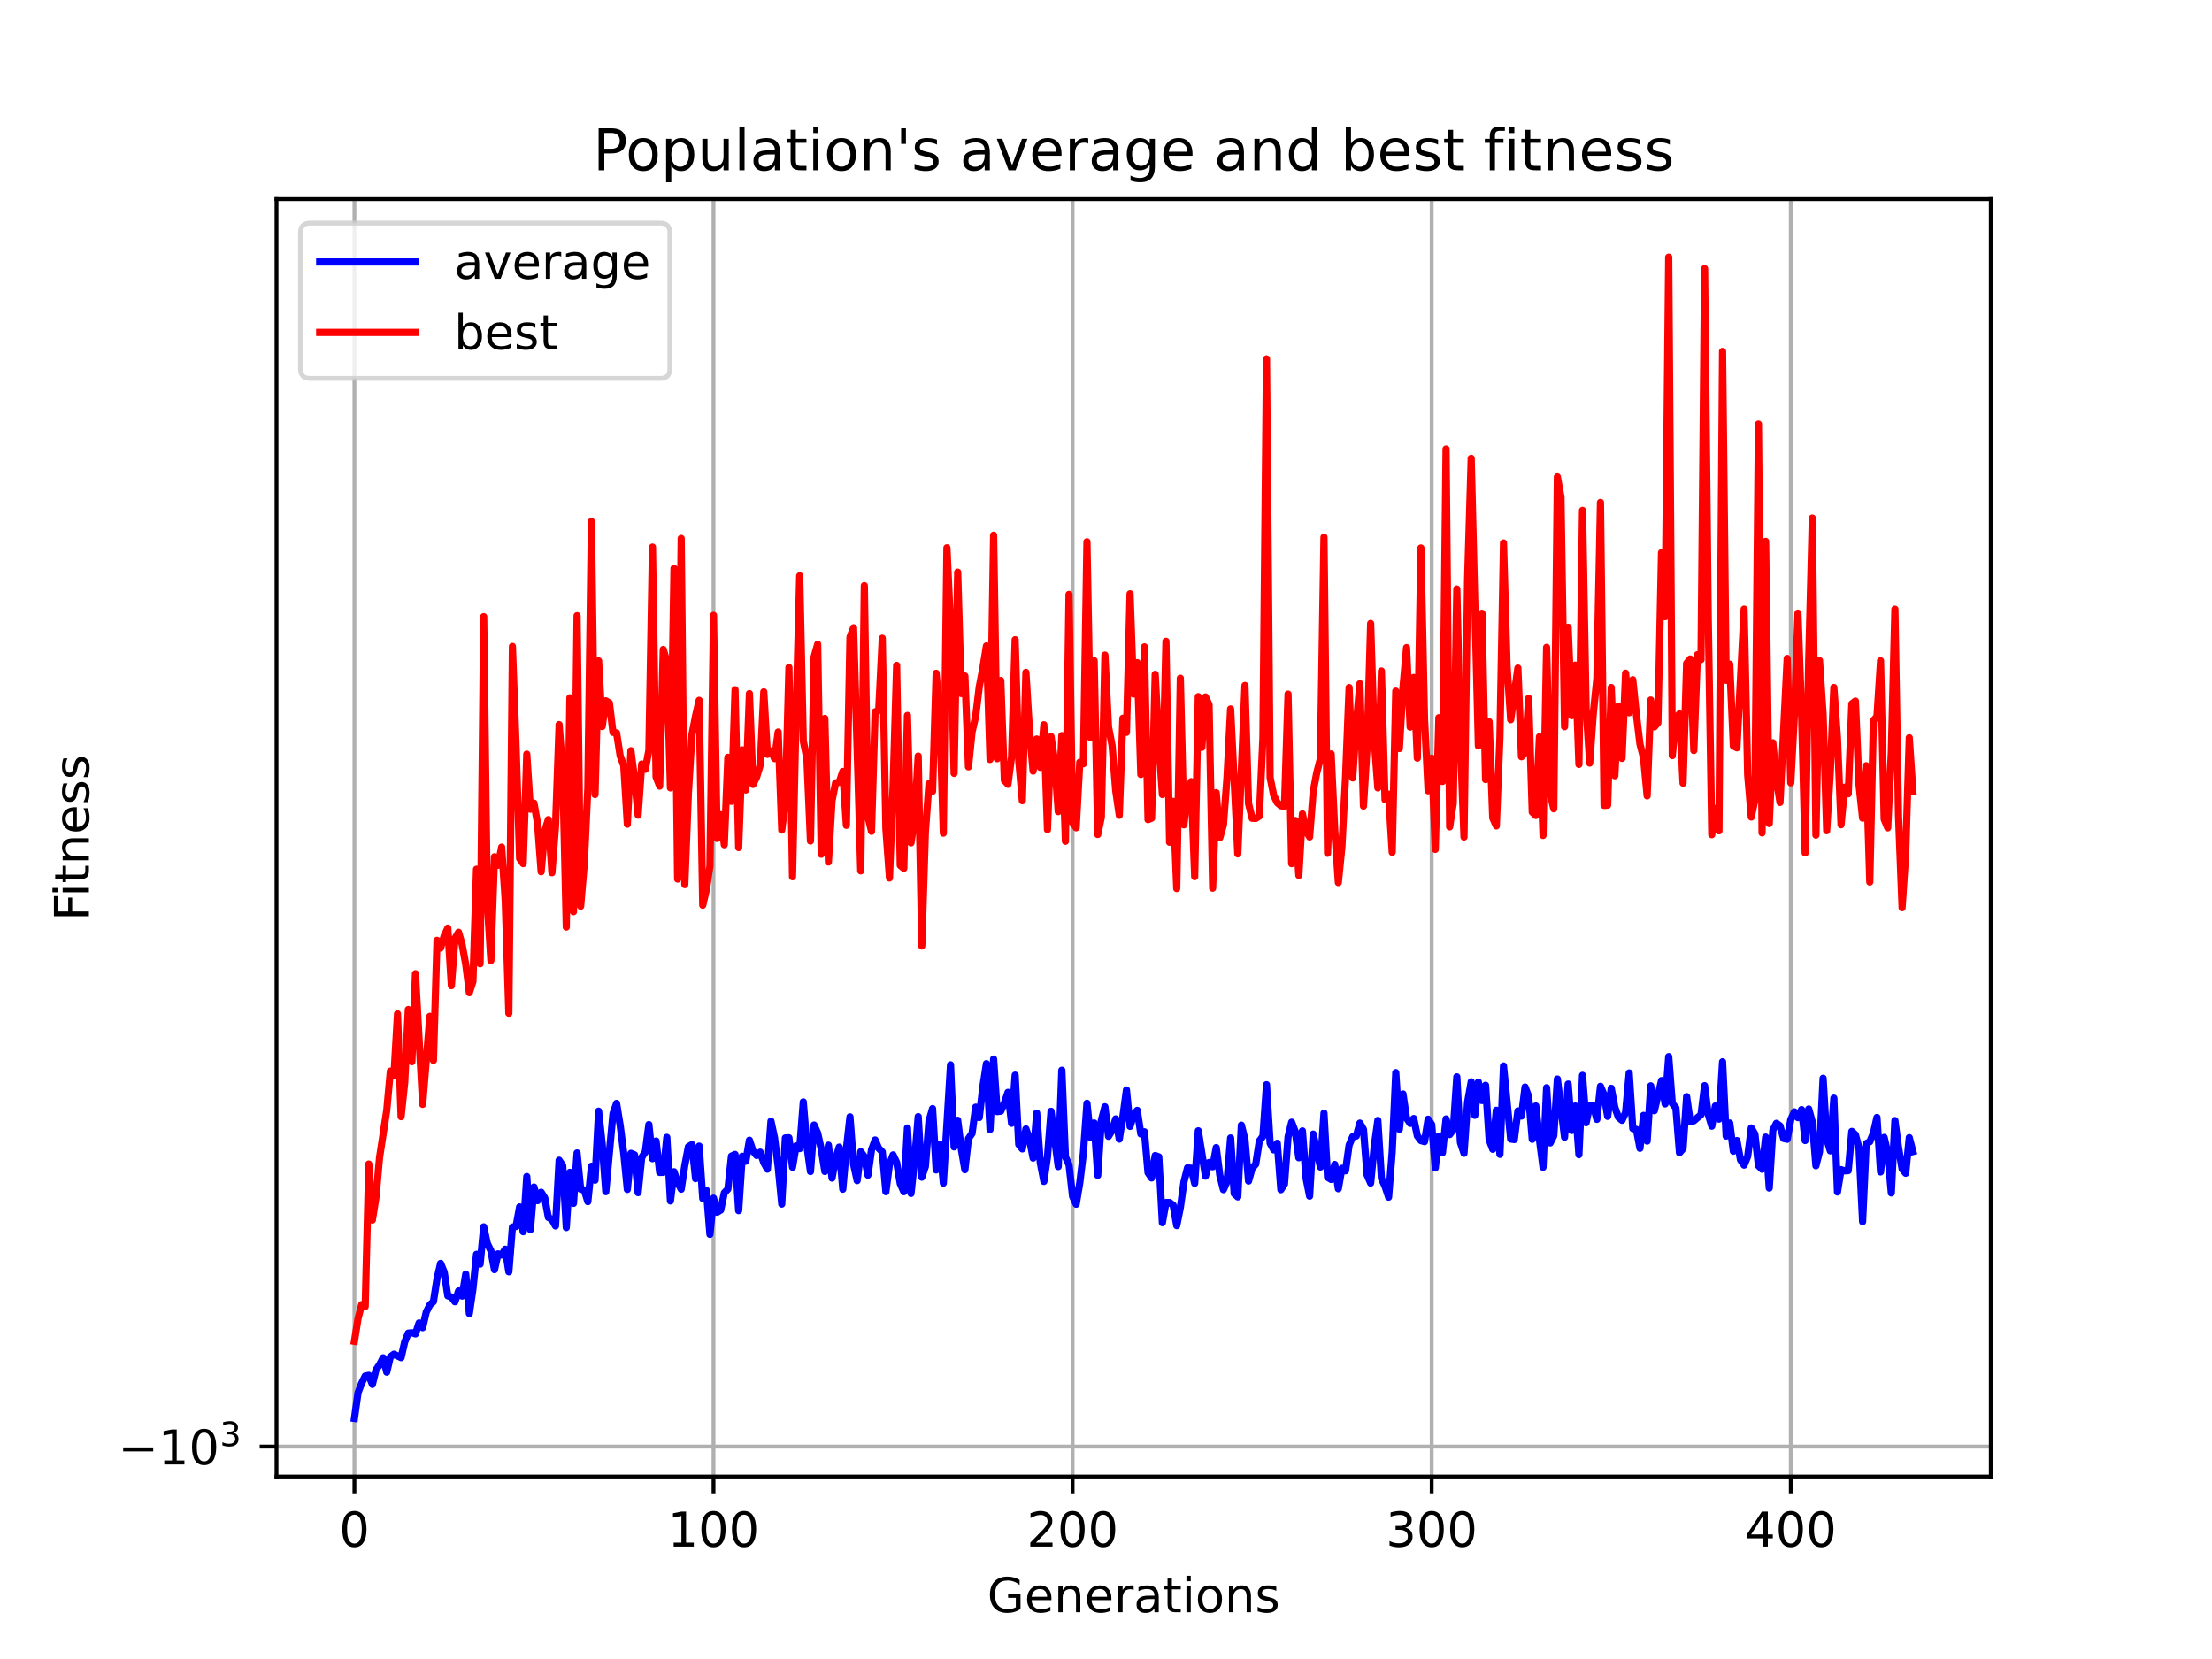 <?xml version="1.0" encoding="utf-8" standalone="no"?>
<!DOCTYPE svg PUBLIC "-//W3C//DTD SVG 1.1//EN"
  "http://www.w3.org/Graphics/SVG/1.1/DTD/svg11.dtd">
<!-- Created with matplotlib (https://matplotlib.org/) -->
<svg height="345.6pt" version="1.1" viewBox="0 0 460.8 345.6" width="460.8pt" xmlns="http://www.w3.org/2000/svg" xmlns:xlink="http://www.w3.org/1999/xlink">
 <defs>
  <style type="text/css">*{stroke-linecap:butt;stroke-linejoin:round;}</style>
 </defs>
 <g id="figure_1">
  <g id="patch_1">
   <path d="M 0 345.6 
L 460.8 345.6 
L 460.8 0 
L 0 0 
z
" style="fill:#ffffff;"/>
  </g>
  <g id="axes_1">
   <g id="patch_2">
    <path d="M 57.6 307.584 
L 414.72 307.584 
L 414.72 41.472 
L 57.6 41.472 
z
" style="fill:#ffffff;"/>
   </g>
   <g id="matplotlib.axis_1">
    <g id="xtick_1">
     <g id="line2d_1">
      <path clip-path="url(#p37772dc118)" d="M 73.833 307.584 
L 73.833 41.472 
" style="fill:none;stroke:#b0b0b0;stroke-linecap:square;stroke-width:0.8;"/>
     </g>
     <g id="line2d_2">
      <defs>
       <path d="M 0 0 
L 0 3.5 
" id="mad1e5fe2f7" style="stroke:#000000;stroke-width:0.8;"/>
      </defs>
      <g>
       <use style="stroke:#000000;stroke-width:0.8;" x="73.833" xlink:href="#mad1e5fe2f7" y="307.584"/>
      </g>
     </g>
     <g id="text_1">
      <!-- 0 -->
      <g transform="translate(70.651 322.182)scale(0.1 -0.1)">
       <defs>
        <path d="M 31.781 66.406 
Q 24.172 66.406 20.328 58.906 
Q 16.5 51.422 16.5 36.375 
Q 16.5 21.391 20.328 13.891 
Q 24.172 6.391 31.781 6.391 
Q 39.453 6.391 43.281 13.891 
Q 47.125 21.391 47.125 36.375 
Q 47.125 51.422 43.281 58.906 
Q 39.453 66.406 31.781 66.406 
z
M 31.781 74.219 
Q 44.047 74.219 50.516 64.516 
Q 56.984 54.828 56.984 36.375 
Q 56.984 17.969 50.516 8.266 
Q 44.047 -1.422 31.781 -1.422 
Q 19.531 -1.422 13.062 8.266 
Q 6.594 17.969 6.594 36.375 
Q 6.594 54.828 13.062 64.516 
Q 19.531 74.219 31.781 74.219 
z
" id="DejaVuSans-48"/>
       </defs>
       <use xlink:href="#DejaVuSans-48"/>
      </g>
     </g>
    </g>
    <g id="xtick_2">
     <g id="line2d_3">
      <path clip-path="url(#p37772dc118)" d="M 148.638 307.584 
L 148.638 41.472 
" style="fill:none;stroke:#b0b0b0;stroke-linecap:square;stroke-width:0.8;"/>
     </g>
     <g id="line2d_4">
      <g>
       <use style="stroke:#000000;stroke-width:0.8;" x="148.638" xlink:href="#mad1e5fe2f7" y="307.584"/>
      </g>
     </g>
     <g id="text_2">
      <!-- 100 -->
      <g transform="translate(139.094 322.182)scale(0.1 -0.1)">
       <defs>
        <path d="M 12.406 8.297 
L 28.516 8.297 
L 28.516 63.922 
L 10.984 60.406 
L 10.984 69.391 
L 28.422 72.906 
L 38.281 72.906 
L 38.281 8.297 
L 54.391 8.297 
L 54.391 0 
L 12.406 0 
z
" id="DejaVuSans-49"/>
       </defs>
       <use xlink:href="#DejaVuSans-49"/>
       <use x="63.623" xlink:href="#DejaVuSans-48"/>
       <use x="127.246" xlink:href="#DejaVuSans-48"/>
      </g>
     </g>
    </g>
    <g id="xtick_3">
     <g id="line2d_5">
      <path clip-path="url(#p37772dc118)" d="M 223.443 307.584 
L 223.443 41.472 
" style="fill:none;stroke:#b0b0b0;stroke-linecap:square;stroke-width:0.8;"/>
     </g>
     <g id="line2d_6">
      <g>
       <use style="stroke:#000000;stroke-width:0.8;" x="223.443" xlink:href="#mad1e5fe2f7" y="307.584"/>
      </g>
     </g>
     <g id="text_3">
      <!-- 200 -->
      <g transform="translate(213.899 322.182)scale(0.1 -0.1)">
       <defs>
        <path d="M 19.188 8.297 
L 53.609 8.297 
L 53.609 0 
L 7.328 0 
L 7.328 8.297 
Q 12.938 14.109 22.625 23.891 
Q 32.328 33.688 34.812 36.531 
Q 39.547 41.844 41.422 45.531 
Q 43.312 49.219 43.312 52.781 
Q 43.312 58.594 39.234 62.25 
Q 35.156 65.922 28.609 65.922 
Q 23.969 65.922 18.812 64.312 
Q 13.672 62.703 7.812 59.422 
L 7.812 69.391 
Q 13.766 71.781 18.938 73 
Q 24.125 74.219 28.422 74.219 
Q 39.75 74.219 46.484 68.547 
Q 53.219 62.891 53.219 53.422 
Q 53.219 48.922 51.531 44.891 
Q 49.859 40.875 45.406 35.406 
Q 44.188 33.984 37.641 27.219 
Q 31.109 20.453 19.188 8.297 
z
" id="DejaVuSans-50"/>
       </defs>
       <use xlink:href="#DejaVuSans-50"/>
       <use x="63.623" xlink:href="#DejaVuSans-48"/>
       <use x="127.246" xlink:href="#DejaVuSans-48"/>
      </g>
     </g>
    </g>
    <g id="xtick_4">
     <g id="line2d_7">
      <path clip-path="url(#p37772dc118)" d="M 298.248 307.584 
L 298.248 41.472 
" style="fill:none;stroke:#b0b0b0;stroke-linecap:square;stroke-width:0.8;"/>
     </g>
     <g id="line2d_8">
      <g>
       <use style="stroke:#000000;stroke-width:0.8;" x="298.248" xlink:href="#mad1e5fe2f7" y="307.584"/>
      </g>
     </g>
     <g id="text_4">
      <!-- 300 -->
      <g transform="translate(288.705 322.182)scale(0.1 -0.1)">
       <defs>
        <path d="M 40.578 39.312 
Q 47.656 37.797 51.625 33 
Q 55.609 28.219 55.609 21.188 
Q 55.609 10.406 48.188 4.484 
Q 40.766 -1.422 27.094 -1.422 
Q 22.516 -1.422 17.656 -0.516 
Q 12.797 0.391 7.625 2.203 
L 7.625 11.719 
Q 11.719 9.328 16.594 8.109 
Q 21.484 6.891 26.812 6.891 
Q 36.078 6.891 40.938 10.547 
Q 45.797 14.203 45.797 21.188 
Q 45.797 27.641 41.281 31.266 
Q 36.766 34.906 28.719 34.906 
L 20.219 34.906 
L 20.219 43.016 
L 29.109 43.016 
Q 36.375 43.016 40.234 45.922 
Q 44.094 48.828 44.094 54.297 
Q 44.094 59.906 40.109 62.906 
Q 36.141 65.922 28.719 65.922 
Q 24.656 65.922 20.016 65.031 
Q 15.375 64.156 9.812 62.312 
L 9.812 71.094 
Q 15.438 72.656 20.344 73.438 
Q 25.25 74.219 29.594 74.219 
Q 40.828 74.219 47.359 69.109 
Q 53.906 64.016 53.906 55.328 
Q 53.906 49.266 50.438 45.094 
Q 46.969 40.922 40.578 39.312 
z
" id="DejaVuSans-51"/>
       </defs>
       <use xlink:href="#DejaVuSans-51"/>
       <use x="63.623" xlink:href="#DejaVuSans-48"/>
       <use x="127.246" xlink:href="#DejaVuSans-48"/>
      </g>
     </g>
    </g>
    <g id="xtick_5">
     <g id="line2d_9">
      <path clip-path="url(#p37772dc118)" d="M 373.054 307.584 
L 373.054 41.472 
" style="fill:none;stroke:#b0b0b0;stroke-linecap:square;stroke-width:0.8;"/>
     </g>
     <g id="line2d_10">
      <g>
       <use style="stroke:#000000;stroke-width:0.8;" x="373.054" xlink:href="#mad1e5fe2f7" y="307.584"/>
      </g>
     </g>
     <g id="text_5">
      <!-- 400 -->
      <g transform="translate(363.51 322.182)scale(0.1 -0.1)">
       <defs>
        <path d="M 37.797 64.312 
L 12.891 25.391 
L 37.797 25.391 
z
M 35.203 72.906 
L 47.609 72.906 
L 47.609 25.391 
L 58.016 25.391 
L 58.016 17.188 
L 47.609 17.188 
L 47.609 0 
L 37.797 0 
L 37.797 17.188 
L 4.891 17.188 
L 4.891 26.703 
z
" id="DejaVuSans-52"/>
       </defs>
       <use xlink:href="#DejaVuSans-52"/>
       <use x="63.623" xlink:href="#DejaVuSans-48"/>
       <use x="127.246" xlink:href="#DejaVuSans-48"/>
      </g>
     </g>
    </g>
    <g id="text_6">
     <!-- Generations -->
     <g transform="translate(205.662 335.861)scale(0.1 -0.1)">
      <defs>
       <path d="M 59.516 10.406 
L 59.516 29.984 
L 43.406 29.984 
L 43.406 38.094 
L 69.281 38.094 
L 69.281 6.781 
Q 63.578 2.734 56.688 0.656 
Q 49.812 -1.422 42 -1.422 
Q 24.906 -1.422 15.25 8.562 
Q 5.609 18.562 5.609 36.375 
Q 5.609 54.25 15.25 64.234 
Q 24.906 74.219 42 74.219 
Q 49.125 74.219 55.547 72.453 
Q 61.969 70.703 67.391 67.281 
L 67.391 56.781 
Q 61.922 61.422 55.766 63.766 
Q 49.609 66.109 42.828 66.109 
Q 29.438 66.109 22.719 58.641 
Q 16.016 51.172 16.016 36.375 
Q 16.016 21.625 22.719 14.156 
Q 29.438 6.688 42.828 6.688 
Q 48.047 6.688 52.141 7.594 
Q 56.25 8.5 59.516 10.406 
z
" id="DejaVuSans-71"/>
       <path d="M 56.203 29.594 
L 56.203 25.203 
L 14.891 25.203 
Q 15.484 15.922 20.484 11.062 
Q 25.484 6.203 34.422 6.203 
Q 39.594 6.203 44.453 7.469 
Q 49.312 8.734 54.109 11.281 
L 54.109 2.781 
Q 49.266 0.734 44.188 -0.344 
Q 39.109 -1.422 33.891 -1.422 
Q 20.797 -1.422 13.156 6.188 
Q 5.516 13.812 5.516 26.812 
Q 5.516 40.234 12.766 48.109 
Q 20.016 56 32.328 56 
Q 43.359 56 49.781 48.891 
Q 56.203 41.797 56.203 29.594 
z
M 47.219 32.234 
Q 47.125 39.594 43.094 43.984 
Q 39.062 48.391 32.422 48.391 
Q 24.906 48.391 20.391 44.141 
Q 15.875 39.891 15.188 32.172 
z
" id="DejaVuSans-101"/>
       <path d="M 54.891 33.016 
L 54.891 0 
L 45.906 0 
L 45.906 32.719 
Q 45.906 40.484 42.875 44.328 
Q 39.844 48.188 33.797 48.188 
Q 26.516 48.188 22.312 43.547 
Q 18.109 38.922 18.109 30.906 
L 18.109 0 
L 9.078 0 
L 9.078 54.688 
L 18.109 54.688 
L 18.109 46.188 
Q 21.344 51.125 25.703 53.562 
Q 30.078 56 35.797 56 
Q 45.219 56 50.047 50.172 
Q 54.891 44.344 54.891 33.016 
z
" id="DejaVuSans-110"/>
       <path d="M 41.109 46.297 
Q 39.594 47.172 37.812 47.578 
Q 36.031 48 33.891 48 
Q 26.266 48 22.188 43.047 
Q 18.109 38.094 18.109 28.812 
L 18.109 0 
L 9.078 0 
L 9.078 54.688 
L 18.109 54.688 
L 18.109 46.188 
Q 20.953 51.172 25.484 53.578 
Q 30.031 56 36.531 56 
Q 37.453 56 38.578 55.875 
Q 39.703 55.766 41.062 55.516 
z
" id="DejaVuSans-114"/>
       <path d="M 34.281 27.484 
Q 23.391 27.484 19.188 25 
Q 14.984 22.516 14.984 16.5 
Q 14.984 11.719 18.141 8.906 
Q 21.297 6.109 26.703 6.109 
Q 34.188 6.109 38.703 11.406 
Q 43.219 16.703 43.219 25.484 
L 43.219 27.484 
z
M 52.203 31.203 
L 52.203 0 
L 43.219 0 
L 43.219 8.297 
Q 40.141 3.328 35.547 0.953 
Q 30.953 -1.422 24.312 -1.422 
Q 15.922 -1.422 10.953 3.297 
Q 6 8.016 6 15.922 
Q 6 25.141 12.172 29.828 
Q 18.359 34.516 30.609 34.516 
L 43.219 34.516 
L 43.219 35.406 
Q 43.219 41.609 39.141 45 
Q 35.062 48.391 27.688 48.391 
Q 23 48.391 18.547 47.266 
Q 14.109 46.141 10.016 43.891 
L 10.016 52.203 
Q 14.938 54.109 19.578 55.047 
Q 24.219 56 28.609 56 
Q 40.484 56 46.344 49.844 
Q 52.203 43.703 52.203 31.203 
z
" id="DejaVuSans-97"/>
       <path d="M 18.312 70.219 
L 18.312 54.688 
L 36.812 54.688 
L 36.812 47.703 
L 18.312 47.703 
L 18.312 18.016 
Q 18.312 11.328 20.141 9.422 
Q 21.969 7.516 27.594 7.516 
L 36.812 7.516 
L 36.812 0 
L 27.594 0 
Q 17.188 0 13.234 3.875 
Q 9.281 7.766 9.281 18.016 
L 9.281 47.703 
L 2.688 47.703 
L 2.688 54.688 
L 9.281 54.688 
L 9.281 70.219 
z
" id="DejaVuSans-116"/>
       <path d="M 9.422 54.688 
L 18.406 54.688 
L 18.406 0 
L 9.422 0 
z
M 9.422 75.984 
L 18.406 75.984 
L 18.406 64.594 
L 9.422 64.594 
z
" id="DejaVuSans-105"/>
       <path d="M 30.609 48.391 
Q 23.391 48.391 19.188 42.75 
Q 14.984 37.109 14.984 27.297 
Q 14.984 17.484 19.156 11.844 
Q 23.344 6.203 30.609 6.203 
Q 37.797 6.203 41.984 11.859 
Q 46.188 17.531 46.188 27.297 
Q 46.188 37.016 41.984 42.703 
Q 37.797 48.391 30.609 48.391 
z
M 30.609 56 
Q 42.328 56 49.016 48.375 
Q 55.719 40.766 55.719 27.297 
Q 55.719 13.875 49.016 6.219 
Q 42.328 -1.422 30.609 -1.422 
Q 18.844 -1.422 12.172 6.219 
Q 5.516 13.875 5.516 27.297 
Q 5.516 40.766 12.172 48.375 
Q 18.844 56 30.609 56 
z
" id="DejaVuSans-111"/>
       <path d="M 44.281 53.078 
L 44.281 44.578 
Q 40.484 46.531 36.375 47.5 
Q 32.281 48.484 27.875 48.484 
Q 21.188 48.484 17.844 46.438 
Q 14.5 44.391 14.5 40.281 
Q 14.5 37.156 16.891 35.375 
Q 19.281 33.594 26.516 31.984 
L 29.594 31.297 
Q 39.156 29.25 43.188 25.516 
Q 47.219 21.781 47.219 15.094 
Q 47.219 7.469 41.188 3.016 
Q 35.156 -1.422 24.609 -1.422 
Q 20.219 -1.422 15.453 -0.562 
Q 10.688 0.297 5.422 2 
L 5.422 11.281 
Q 10.406 8.688 15.234 7.391 
Q 20.062 6.109 24.812 6.109 
Q 31.156 6.109 34.562 8.281 
Q 37.984 10.453 37.984 14.406 
Q 37.984 18.062 35.516 20.016 
Q 33.062 21.969 24.703 23.781 
L 21.578 24.516 
Q 13.234 26.266 9.516 29.906 
Q 5.812 33.547 5.812 39.891 
Q 5.812 47.609 11.281 51.797 
Q 16.75 56 26.812 56 
Q 31.781 56 36.172 55.266 
Q 40.578 54.547 44.281 53.078 
z
" id="DejaVuSans-115"/>
      </defs>
      <use xlink:href="#DejaVuSans-71"/>
      <use x="77.49" xlink:href="#DejaVuSans-101"/>
      <use x="139.014" xlink:href="#DejaVuSans-110"/>
      <use x="202.393" xlink:href="#DejaVuSans-101"/>
      <use x="263.916" xlink:href="#DejaVuSans-114"/>
      <use x="305.029" xlink:href="#DejaVuSans-97"/>
      <use x="366.309" xlink:href="#DejaVuSans-116"/>
      <use x="405.518" xlink:href="#DejaVuSans-105"/>
      <use x="433.301" xlink:href="#DejaVuSans-111"/>
      <use x="494.482" xlink:href="#DejaVuSans-110"/>
      <use x="557.861" xlink:href="#DejaVuSans-115"/>
     </g>
    </g>
   </g>
   <g id="matplotlib.axis_2">
    <g id="ytick_1">
     <g id="line2d_11">
      <path clip-path="url(#p37772dc118)" d="M 57.6 301.35 
L 414.72 301.35 
" style="fill:none;stroke:#b0b0b0;stroke-linecap:square;stroke-width:0.8;"/>
     </g>
     <g id="line2d_12">
      <defs>
       <path d="M 0 0 
L -3.5 0 
" id="m8b3315b957" style="stroke:#000000;stroke-width:0.8;"/>
      </defs>
      <g>
       <use style="stroke:#000000;stroke-width:0.8;" x="57.6" xlink:href="#m8b3315b957" y="301.35"/>
      </g>
     </g>
     <g id="text_7">
      <!-- $\mathdefault{-10^{3}}$ -->
      <g transform="translate(24.6 305.15)scale(0.1 -0.1)">
       <defs>
        <path d="M 10.594 35.5 
L 73.188 35.5 
L 73.188 27.203 
L 10.594 27.203 
z
" id="DejaVuSans-8722"/>
       </defs>
       <use transform="translate(0 0.766)" xlink:href="#DejaVuSans-8722"/>
       <use transform="translate(83.789 0.766)" xlink:href="#DejaVuSans-49"/>
       <use transform="translate(147.412 0.766)" xlink:href="#DejaVuSans-48"/>
       <use transform="translate(211.992 39.047)scale(0.7)" xlink:href="#DejaVuSans-51"/>
      </g>
     </g>
    </g>
    <g id="text_8">
     <!-- Fitness -->
     <g transform="translate(18.52 191.845)rotate(-90)scale(0.1 -0.1)">
      <defs>
       <path d="M 9.812 72.906 
L 51.703 72.906 
L 51.703 64.594 
L 19.672 64.594 
L 19.672 43.109 
L 48.578 43.109 
L 48.578 34.812 
L 19.672 34.812 
L 19.672 0 
L 9.812 0 
z
" id="DejaVuSans-70"/>
      </defs>
      <use xlink:href="#DejaVuSans-70"/>
      <use x="50.27" xlink:href="#DejaVuSans-105"/>
      <use x="78.053" xlink:href="#DejaVuSans-116"/>
      <use x="117.262" xlink:href="#DejaVuSans-110"/>
      <use x="180.641" xlink:href="#DejaVuSans-101"/>
      <use x="242.164" xlink:href="#DejaVuSans-115"/>
      <use x="294.264" xlink:href="#DejaVuSans-115"/>
     </g>
    </g>
   </g>
   <g id="line2d_13">
    <path clip-path="url(#p37772dc118)" d="M 73.833 295.488 
L 74.581 290.143 
L 75.329 288.164 
L 76.077 286.657 
L 76.825 286.505 
L 77.573 288.398 
L 78.321 285.379 
L 79.069 284.287 
L 79.817 282.851 
L 80.565 285.844 
L 81.313 282.656 
L 82.061 282.1 
L 83.557 282.82 
L 84.305 279.569 
L 85.054 277.715 
L 85.802 277.631 
L 86.55 277.873 
L 87.298 275.594 
L 88.046 276.578 
L 88.794 273.335 
L 89.542 271.844 
L 90.29 271.153 
L 91.038 266.363 
L 91.786 263.193 
L 92.534 265.002 
L 93.282 269.946 
L 94.03 270.178 
L 94.778 271.179 
L 95.526 268.931 
L 96.274 269.998 
L 97.022 265.416 
L 97.77 273.642 
L 98.518 268.532 
L 99.266 261.294 
L 100.015 263.342 
L 100.763 255.57 
L 101.511 259.029 
L 102.259 260.56 
L 103.007 264.504 
L 103.755 261.197 
L 104.503 261.442 
L 105.251 260.225 
L 105.999 264.941 
L 106.747 255.615 
L 107.495 255.511 
L 108.243 251.426 
L 108.991 256.586 
L 109.739 245.087 
L 110.487 256.155 
L 111.235 247.278 
L 111.983 250.121 
L 112.731 248.366 
L 113.479 249.55 
L 114.228 253.595 
L 114.976 254.022 
L 115.724 255.382 
L 116.472 241.694 
L 117.22 242.804 
L 117.968 255.723 
L 118.716 244.218 
L 119.464 250.685 
L 120.212 240.179 
L 120.96 247.718 
L 121.708 247.897 
L 122.456 250.323 
L 123.204 242.947 
L 123.952 245.854 
L 124.7 231.471 
L 125.448 238.299 
L 126.196 248.25 
L 127.692 231.999 
L 128.441 229.852 
L 129.189 234.421 
L 129.937 240.261 
L 130.685 247.79 
L 131.433 240.252 
L 132.181 240.566 
L 132.929 248.455 
L 133.677 241.114 
L 134.425 239.961 
L 135.173 234.267 
L 135.921 241.377 
L 136.669 237.694 
L 137.417 244.237 
L 138.165 244.219 
L 138.913 236.929 
L 139.661 250.179 
L 140.409 244.099 
L 141.157 246.275 
L 141.905 247.74 
L 142.654 242.787 
L 143.402 238.885 
L 144.15 238.436 
L 144.898 245.526 
L 145.646 238.753 
L 146.394 249.672 
L 147.142 247.961 
L 147.89 257.149 
L 148.638 249.604 
L 149.386 252.526 
L 150.134 252.074 
L 150.882 248.508 
L 151.63 247.717 
L 152.378 240.835 
L 153.126 240.488 
L 153.874 252.201 
L 154.622 240.872 
L 155.37 241.902 
L 156.118 237.519 
L 156.866 239.783 
L 157.615 240.699 
L 158.363 240.012 
L 159.111 242.199 
L 159.859 243.557 
L 160.607 233.559 
L 161.355 237.059 
L 162.103 243.041 
L 162.851 250.833 
L 163.599 237.05 
L 164.347 237.013 
L 165.095 243.15 
L 165.843 238.71 
L 166.591 239.275 
L 167.339 229.545 
L 168.087 238.717 
L 168.835 244.045 
L 169.583 234.358 
L 170.331 236.045 
L 171.079 239.39 
L 171.828 244.033 
L 172.576 238.555 
L 173.324 245.419 
L 174.072 241.404 
L 174.82 238.956 
L 175.568 247.738 
L 176.316 239.365 
L 177.064 232.653 
L 177.812 242.549 
L 178.56 245.941 
L 179.308 239.918 
L 180.056 240.958 
L 180.804 244.8 
L 181.552 239.537 
L 182.3 237.473 
L 183.048 239.205 
L 183.796 239.963 
L 184.544 248.255 
L 185.292 242.566 
L 186.041 240.589 
L 186.789 242.182 
L 187.537 246.564 
L 188.285 248.258 
L 189.033 234.973 
L 189.781 248.616 
L 190.529 241.697 
L 191.277 232.611 
L 192.025 245.231 
L 192.773 242.993 
L 193.521 233.534 
L 194.269 230.942 
L 195.017 243.725 
L 195.765 238.386 
L 196.513 246.472 
L 198.009 221.819 
L 198.757 238.924 
L 199.505 233.37 
L 200.254 239.354 
L 201.002 243.68 
L 201.75 237.178 
L 202.498 236.105 
L 203.246 230.639 
L 203.994 232.808 
L 204.742 226.415 
L 205.49 221.575 
L 206.238 235.307 
L 206.986 220.618 
L 207.734 231.565 
L 208.482 231.468 
L 209.23 229.772 
L 209.978 227.561 
L 210.726 234.005 
L 211.474 223.974 
L 212.222 238.399 
L 212.97 239.334 
L 213.718 235.174 
L 214.466 237.311 
L 215.215 241.251 
L 215.963 231.868 
L 216.711 242.203 
L 217.459 246.115 
L 218.207 240.994 
L 218.955 231.498 
L 220.451 243.018 
L 221.199 222.947 
L 221.947 240.983 
L 222.695 242.649 
L 223.443 249.254 
L 224.191 250.863 
L 224.939 246.412 
L 225.687 240.242 
L 226.435 229.832 
L 227.183 236.961 
L 227.931 233.926 
L 228.679 244.846 
L 229.428 233.389 
L 230.176 230.559 
L 230.924 236.714 
L 231.672 235.493 
L 232.42 233.082 
L 233.168 237.304 
L 233.916 232.607 
L 234.664 227.056 
L 235.412 234.642 
L 236.16 232.212 
L 236.908 231.302 
L 237.656 236.224 
L 238.404 235.772 
L 239.152 244.294 
L 239.9 245.39 
L 240.648 240.716 
L 241.396 240.993 
L 242.144 254.707 
L 242.892 250.508 
L 243.641 250.503 
L 244.389 251.06 
L 245.137 255.316 
L 245.885 251.576 
L 246.633 246.229 
L 247.381 243.271 
L 248.129 243.364 
L 248.877 246.519 
L 249.625 235.566 
L 251.121 245.009 
L 251.869 242.169 
L 252.617 243.056 
L 253.365 239.057 
L 254.113 244.867 
L 254.861 247.832 
L 255.609 246.129 
L 256.357 237.052 
L 257.105 248.654 
L 257.854 249.338 
L 258.602 234.391 
L 259.35 237.389 
L 260.098 246.036 
L 260.846 243.374 
L 261.594 242.507 
L 262.342 237.698 
L 263.09 236.704 
L 263.838 225.959 
L 264.586 238.141 
L 265.334 239.538 
L 266.082 238.157 
L 266.83 247.844 
L 267.578 246.656 
L 268.326 236.822 
L 269.074 233.773 
L 269.822 235.739 
L 270.57 241.179 
L 271.318 235.582 
L 272.066 245.398 
L 272.815 249.183 
L 273.563 236.249 
L 275.059 243.112 
L 275.807 231.883 
L 276.555 245.245 
L 277.303 245.706 
L 278.051 242.574 
L 278.799 247.637 
L 279.547 243.378 
L 280.295 243.9 
L 281.043 238.552 
L 281.791 236.787 
L 282.539 236.651 
L 283.287 233.962 
L 284.035 235.272 
L 284.783 244.762 
L 285.531 246.461 
L 286.279 238.764 
L 287.028 233.401 
L 287.776 245.484 
L 288.524 247.133 
L 289.272 249.39 
L 290.02 239.961 
L 290.768 223.446 
L 291.516 235.241 
L 292.264 227.888 
L 293.012 232.915 
L 293.76 234.024 
L 294.508 233.005 
L 295.256 236.618 
L 296.004 237.599 
L 296.752 237.822 
L 297.5 233.149 
L 298.248 234.258 
L 298.996 243.312 
L 299.744 236.671 
L 300.492 240.129 
L 301.241 233.094 
L 301.989 236.345 
L 302.737 235.355 
L 303.485 224.328 
L 304.233 237.993 
L 304.981 240.251 
L 305.729 229.585 
L 306.477 225.362 
L 307.225 232.34 
L 307.973 225.414 
L 308.721 229.265 
L 309.469 226.078 
L 310.217 237.431 
L 310.965 239.413 
L 311.713 231.278 
L 312.461 240.475 
L 313.209 222.059 
L 314.705 237.284 
L 315.454 237.39 
L 316.202 231.428 
L 316.95 232.491 
L 317.698 226.448 
L 318.446 228.414 
L 319.194 237.335 
L 319.942 230.386 
L 320.69 237.366 
L 321.438 243.17 
L 322.186 226.594 
L 322.934 238.097 
L 323.682 236.602 
L 324.43 224.778 
L 325.926 236.908 
L 326.674 225.83 
L 327.422 235.501 
L 328.17 230.401 
L 328.918 240.536 
L 329.666 224.013 
L 330.415 233.891 
L 331.163 230.355 
L 331.911 230.33 
L 332.659 233.18 
L 333.407 226.296 
L 334.155 228.09 
L 334.903 232.56 
L 335.651 226.71 
L 336.399 230.674 
L 337.147 232.748 
L 337.895 233.383 
L 338.643 231.735 
L 339.391 223.516 
L 340.139 235.091 
L 340.887 235.287 
L 341.635 239.212 
L 342.383 232.352 
L 343.131 237.709 
L 343.879 226.199 
L 344.628 231.376 
L 346.124 225.104 
L 346.872 229.965 
L 347.62 220.109 
L 348.368 229.853 
L 349.116 230.797 
L 349.864 240.137 
L 350.612 239.285 
L 351.36 228.444 
L 352.108 233.649 
L 352.856 233.483 
L 354.352 232.203 
L 355.1 226.161 
L 355.848 232.117 
L 356.596 234.601 
L 357.344 230.382 
L 358.092 233.137 
L 358.841 221.183 
L 359.589 236.658 
L 360.337 233.948 
L 361.085 239.814 
L 361.833 237.595 
L 362.581 241.64 
L 363.329 242.718 
L 364.077 240.89 
L 364.825 234.976 
L 365.573 236.245 
L 366.321 242.845 
L 367.069 243.571 
L 367.817 236.873 
L 368.565 247.491 
L 369.313 235.448 
L 370.061 234.004 
L 370.809 234.554 
L 371.557 237.166 
L 372.305 237.335 
L 373.054 233.227 
L 373.802 231.617 
L 374.55 232.829 
L 375.298 231.149 
L 376.046 237.591 
L 376.794 231.019 
L 377.542 233.734 
L 378.29 242.85 
L 379.038 239.922 
L 379.786 224.617 
L 380.534 237.308 
L 381.282 239.738 
L 382.03 228.761 
L 382.778 248.317 
L 383.526 243.66 
L 384.274 243.922 
L 385.022 243.862 
L 385.77 235.688 
L 386.518 236.39 
L 387.266 239.116 
L 388.015 254.494 
L 388.763 238.215 
L 389.511 237.843 
L 390.259 236.064 
L 391.007 232.788 
L 391.755 244.138 
L 392.503 236.943 
L 393.251 240.178 
L 393.999 248.519 
L 394.747 233.432 
L 395.495 239.034 
L 396.243 243.506 
L 396.991 244.409 
L 397.739 236.989 
L 398.487 239.889 
L 398.487 239.889 
" style="fill:none;stroke:#0000ff;stroke-linecap:square;stroke-width:1.5;"/>
   </g>
   <g id="line2d_14">
    <path clip-path="url(#p37772dc118)" d="M 73.833 279.414 
L 74.581 274.717 
L 75.329 271.777 
L 76.077 272.174 
L 76.825 242.486 
L 77.573 254.148 
L 78.321 249.455 
L 79.069 241.102 
L 80.565 231.305 
L 81.313 223.14 
L 82.061 224.043 
L 82.809 211.207 
L 83.557 232.618 
L 84.305 225.506 
L 85.054 210.298 
L 85.802 221.175 
L 86.55 202.839 
L 88.046 230.054 
L 89.542 211.719 
L 90.29 220.9 
L 91.038 195.891 
L 91.786 197.483 
L 92.534 194.96 
L 93.282 193.341 
L 94.03 205.338 
L 94.778 195.486 
L 95.526 194.209 
L 96.274 196.802 
L 97.022 200.911 
L 97.77 206.798 
L 98.518 204.478 
L 99.266 181.076 
L 100.015 200.774 
L 100.763 128.459 
L 101.511 188.156 
L 102.259 200.098 
L 103.007 178.478 
L 103.755 180.247 
L 104.503 176.479 
L 105.251 187.607 
L 105.999 211.076 
L 106.747 134.659 
L 107.495 155.028 
L 108.243 178.839 
L 108.991 179.909 
L 109.739 157.102 
L 110.487 168.573 
L 111.235 167.298 
L 111.983 171.586 
L 112.731 181.605 
L 113.479 173.089 
L 114.228 170.733 
L 114.976 181.809 
L 115.724 172.135 
L 116.472 150.943 
L 117.22 160.616 
L 117.968 193.128 
L 118.716 145.366 
L 119.464 189.923 
L 120.212 128.256 
L 120.96 188.783 
L 121.708 180.031 
L 122.456 164.212 
L 123.204 108.623 
L 123.952 165.517 
L 124.7 137.666 
L 125.448 151.35 
L 126.196 145.996 
L 126.944 146.437 
L 127.692 152.567 
L 128.441 152.668 
L 129.189 157.445 
L 129.937 159.493 
L 130.685 171.702 
L 131.433 156.389 
L 132.181 162.196 
L 132.929 169.813 
L 133.677 159.164 
L 134.425 160.269 
L 135.173 156.301 
L 135.921 113.968 
L 136.669 161.845 
L 137.417 163.771 
L 138.165 135.291 
L 138.913 137.775 
L 139.661 164.134 
L 140.409 118.397 
L 141.157 183.13 
L 141.905 112.164 
L 142.654 184.286 
L 143.402 165.304 
L 144.15 152.999 
L 144.898 149.131 
L 145.646 145.891 
L 146.394 188.576 
L 147.142 185.39 
L 147.89 180.414 
L 148.638 128.185 
L 149.386 174.674 
L 150.134 169.721 
L 150.882 175.978 
L 151.63 157.751 
L 152.378 166.938 
L 153.126 143.686 
L 153.874 176.571 
L 154.622 156.215 
L 155.37 164.569 
L 156.118 144.488 
L 156.866 163.418 
L 157.615 161.883 
L 158.363 159.43 
L 159.111 144.125 
L 159.859 157.149 
L 160.607 156.45 
L 161.355 158.035 
L 162.103 152.497 
L 162.851 172.915 
L 163.599 167.08 
L 164.347 139.038 
L 165.095 182.648 
L 165.843 148.153 
L 166.591 119.945 
L 167.339 154.345 
L 168.087 158.015 
L 168.835 175.203 
L 169.583 136.854 
L 170.331 134.214 
L 171.079 177.957 
L 171.828 149.67 
L 172.576 179.57 
L 173.324 166.818 
L 174.072 163.087 
L 174.82 162.97 
L 175.568 160.708 
L 176.316 171.93 
L 177.064 132.72 
L 177.812 130.778 
L 179.308 181.425 
L 180.056 121.991 
L 180.804 170.129 
L 181.552 173.185 
L 182.3 148.29 
L 183.048 147.996 
L 183.796 132.958 
L 184.544 172.637 
L 185.292 182.908 
L 186.041 163.937 
L 186.789 138.607 
L 187.537 180.277 
L 188.285 180.895 
L 189.033 149.043 
L 189.781 175.588 
L 190.529 170.507 
L 191.277 157.509 
L 192.025 197.062 
L 192.773 173.349 
L 193.521 163.256 
L 194.269 164.838 
L 195.017 140.26 
L 195.765 149.132 
L 196.513 173.564 
L 197.261 114.118 
L 198.009 130.279 
L 198.757 161.109 
L 199.505 119.187 
L 200.254 144.484 
L 201.002 140.827 
L 201.75 159.752 
L 202.498 152.478 
L 203.246 149.237 
L 203.994 143.098 
L 204.742 139.184 
L 205.49 134.559 
L 206.238 158.223 
L 206.986 111.488 
L 207.734 158.058 
L 208.482 141.759 
L 209.23 162.561 
L 209.978 163.391 
L 210.726 157.689 
L 211.474 133.265 
L 212.222 158.484 
L 212.97 166.804 
L 213.718 140.071 
L 214.466 152.218 
L 215.215 160.64 
L 215.963 153.955 
L 216.711 159.866 
L 217.459 150.975 
L 218.207 172.825 
L 218.955 153.436 
L 219.703 158.612 
L 220.451 169.078 
L 221.199 153.243 
L 221.947 175.257 
L 222.695 123.824 
L 223.443 171.391 
L 224.191 172.44 
L 224.939 158.792 
L 225.687 159.112 
L 226.435 112.857 
L 227.183 153.69 
L 227.931 137.616 
L 228.679 173.841 
L 229.428 170.238 
L 230.176 136.472 
L 230.924 151.468 
L 231.672 155.338 
L 232.42 164.704 
L 233.168 169.841 
L 233.916 149.622 
L 234.664 152.568 
L 235.412 123.696 
L 236.16 144.587 
L 236.908 138.038 
L 237.656 161.339 
L 238.404 134.752 
L 239.152 170.745 
L 239.9 170.438 
L 240.648 140.476 
L 241.396 154.519 
L 242.144 165.517 
L 242.892 133.586 
L 243.641 175.459 
L 244.389 166.936 
L 245.137 185.106 
L 245.885 141.293 
L 246.633 171.83 
L 247.381 164.853 
L 248.129 162.837 
L 248.877 182.633 
L 249.625 145.12 
L 250.373 155.691 
L 251.121 145.188 
L 251.869 146.791 
L 252.617 185.03 
L 253.365 165.14 
L 254.113 174.513 
L 254.861 171.848 
L 255.609 161.896 
L 256.357 147.687 
L 257.854 177.885 
L 259.35 142.796 
L 260.098 167.433 
L 260.846 170.459 
L 261.594 170.494 
L 262.342 170.027 
L 263.09 153.718 
L 263.838 74.771 
L 264.586 161.98 
L 265.334 165.691 
L 266.082 167.219 
L 266.83 167.864 
L 267.578 167.963 
L 268.326 144.597 
L 269.074 179.916 
L 269.822 170.916 
L 270.57 182.364 
L 271.318 169.541 
L 272.066 173.126 
L 272.815 174.356 
L 273.563 164.88 
L 274.311 160.949 
L 275.059 158.053 
L 275.807 111.899 
L 276.555 177.756 
L 277.303 157.073 
L 278.051 172.942 
L 278.799 183.862 
L 279.547 176.395 
L 280.295 161.974 
L 281.043 143.226 
L 281.791 162.053 
L 282.539 150.811 
L 283.287 142.426 
L 284.035 167.923 
L 284.783 155.806 
L 285.531 129.879 
L 286.279 154.169 
L 287.028 164.136 
L 287.776 139.785 
L 288.524 166.587 
L 289.272 165.441 
L 290.02 177.55 
L 290.768 143.98 
L 291.516 155.935 
L 292.264 143.233 
L 293.012 134.904 
L 293.76 151.463 
L 294.508 141.135 
L 295.256 157.939 
L 296.004 114.155 
L 296.752 149.735 
L 297.5 164.736 
L 298.248 157.945 
L 298.996 176.947 
L 299.744 149.516 
L 300.492 162.798 
L 301.241 93.529 
L 301.989 172.254 
L 302.737 167.367 
L 303.485 122.697 
L 304.233 154.555 
L 304.981 174.368 
L 305.729 120.663 
L 306.477 95.465 
L 307.973 155.397 
L 308.721 127.751 
L 309.469 162.402 
L 310.217 150.349 
L 310.965 170.402 
L 311.713 172.054 
L 312.461 153.61 
L 313.209 113.108 
L 313.957 138.991 
L 314.705 149.935 
L 316.202 139.172 
L 316.95 157.646 
L 317.698 156.74 
L 318.446 145.479 
L 319.194 169.181 
L 319.942 169.876 
L 320.69 153.476 
L 321.438 174.043 
L 322.186 134.854 
L 322.934 165.329 
L 323.682 168.497 
L 324.43 99.334 
L 325.178 103.527 
L 325.926 151.395 
L 326.674 130.674 
L 327.422 149.094 
L 328.17 138.551 
L 328.918 159.242 
L 329.666 106.316 
L 330.415 147.668 
L 331.163 158.97 
L 331.911 148.634 
L 332.659 141.315 
L 333.407 104.652 
L 334.155 167.787 
L 334.903 167.731 
L 335.651 143.217 
L 336.399 161.599 
L 337.147 147.085 
L 337.895 157.992 
L 338.643 140.235 
L 339.391 148.48 
L 340.139 141.6 
L 340.887 148.853 
L 341.635 155.023 
L 342.383 157.905 
L 343.131 165.797 
L 343.879 145.827 
L 344.628 151.432 
L 345.376 150.559 
L 346.124 115.126 
L 346.872 128.469 
L 347.62 53.568 
L 348.368 157.418 
L 349.116 149.609 
L 349.864 148.715 
L 350.612 163.155 
L 351.36 138.184 
L 352.108 137.276 
L 352.856 156.346 
L 353.604 136.392 
L 354.352 137.428 
L 355.1 55.958 
L 355.848 128.164 
L 356.596 173.885 
L 357.344 168.415 
L 358.092 173.08 
L 358.841 73.205 
L 359.589 141.726 
L 360.337 138.358 
L 361.085 155.391 
L 361.833 155.787 
L 363.329 126.89 
L 364.077 161.47 
L 364.825 170.203 
L 365.573 166.619 
L 366.321 88.348 
L 367.069 173.512 
L 367.817 112.776 
L 368.565 171.566 
L 369.313 154.733 
L 370.061 162.382 
L 370.809 167.161 
L 372.305 137.161 
L 373.054 163.082 
L 373.802 148.974 
L 374.55 127.728 
L 375.298 148.567 
L 376.046 177.687 
L 376.794 137.326 
L 377.542 107.917 
L 378.29 173.97 
L 379.038 137.601 
L 379.786 148.84 
L 380.534 173.058 
L 381.282 160.878 
L 382.03 143.211 
L 382.778 153.788 
L 383.526 171.814 
L 384.274 163.994 
L 385.022 165.357 
L 385.77 146.624 
L 386.518 146.049 
L 387.266 163.439 
L 388.015 170.433 
L 388.763 159.519 
L 389.511 183.745 
L 390.259 150.105 
L 391.007 149.273 
L 391.755 137.651 
L 392.503 170.65 
L 393.251 172.456 
L 393.999 156.69 
L 394.747 126.904 
L 395.495 169.963 
L 396.243 189.097 
L 396.991 177.941 
L 397.739 153.686 
L 398.487 164.888 
L 398.487 164.888 
" style="fill:none;stroke:#ff0000;stroke-linecap:square;stroke-width:1.5;"/>
   </g>
   <g id="patch_3">
    <path d="M 57.6 307.584 
L 57.6 41.472 
" style="fill:none;stroke:#000000;stroke-linecap:square;stroke-linejoin:miter;stroke-width:0.8;"/>
   </g>
   <g id="patch_4">
    <path d="M 414.72 307.584 
L 414.72 41.472 
" style="fill:none;stroke:#000000;stroke-linecap:square;stroke-linejoin:miter;stroke-width:0.8;"/>
   </g>
   <g id="patch_5">
    <path d="M 57.6 307.584 
L 414.72 307.584 
" style="fill:none;stroke:#000000;stroke-linecap:square;stroke-linejoin:miter;stroke-width:0.8;"/>
   </g>
   <g id="patch_6">
    <path d="M 57.6 41.472 
L 414.72 41.472 
" style="fill:none;stroke:#000000;stroke-linecap:square;stroke-linejoin:miter;stroke-width:0.8;"/>
   </g>
   <g id="text_9">
    <!-- Population's average and best fitness -->
    <g transform="translate(123.53 35.472)scale(0.12 -0.12)">
     <defs>
      <path d="M 19.672 64.797 
L 19.672 37.406 
L 32.078 37.406 
Q 38.969 37.406 42.719 40.969 
Q 46.484 44.531 46.484 51.125 
Q 46.484 57.672 42.719 61.234 
Q 38.969 64.797 32.078 64.797 
z
M 9.812 72.906 
L 32.078 72.906 
Q 44.344 72.906 50.609 67.359 
Q 56.891 61.812 56.891 51.125 
Q 56.891 40.328 50.609 34.812 
Q 44.344 29.297 32.078 29.297 
L 19.672 29.297 
L 19.672 0 
L 9.812 0 
z
" id="DejaVuSans-80"/>
      <path d="M 18.109 8.203 
L 18.109 -20.797 
L 9.078 -20.797 
L 9.078 54.688 
L 18.109 54.688 
L 18.109 46.391 
Q 20.953 51.266 25.266 53.625 
Q 29.594 56 35.594 56 
Q 45.562 56 51.781 48.094 
Q 58.016 40.188 58.016 27.297 
Q 58.016 14.406 51.781 6.484 
Q 45.562 -1.422 35.594 -1.422 
Q 29.594 -1.422 25.266 0.953 
Q 20.953 3.328 18.109 8.203 
z
M 48.688 27.297 
Q 48.688 37.203 44.609 42.844 
Q 40.531 48.484 33.406 48.484 
Q 26.266 48.484 22.188 42.844 
Q 18.109 37.203 18.109 27.297 
Q 18.109 17.391 22.188 11.75 
Q 26.266 6.109 33.406 6.109 
Q 40.531 6.109 44.609 11.75 
Q 48.688 17.391 48.688 27.297 
z
" id="DejaVuSans-112"/>
      <path d="M 8.5 21.578 
L 8.5 54.688 
L 17.484 54.688 
L 17.484 21.922 
Q 17.484 14.156 20.5 10.266 
Q 23.531 6.391 29.594 6.391 
Q 36.859 6.391 41.078 11.031 
Q 45.312 15.672 45.312 23.688 
L 45.312 54.688 
L 54.297 54.688 
L 54.297 0 
L 45.312 0 
L 45.312 8.406 
Q 42.047 3.422 37.719 1 
Q 33.406 -1.422 27.688 -1.422 
Q 18.266 -1.422 13.375 4.438 
Q 8.5 10.297 8.5 21.578 
z
M 31.109 56 
z
" id="DejaVuSans-117"/>
      <path d="M 9.422 75.984 
L 18.406 75.984 
L 18.406 0 
L 9.422 0 
z
" id="DejaVuSans-108"/>
      <path d="M 17.922 72.906 
L 17.922 45.797 
L 9.625 45.797 
L 9.625 72.906 
z
" id="DejaVuSans-39"/>
      <path id="DejaVuSans-32"/>
      <path d="M 2.984 54.688 
L 12.5 54.688 
L 29.594 8.797 
L 46.688 54.688 
L 56.203 54.688 
L 35.688 0 
L 23.484 0 
z
" id="DejaVuSans-118"/>
      <path d="M 45.406 27.984 
Q 45.406 37.75 41.375 43.109 
Q 37.359 48.484 30.078 48.484 
Q 22.859 48.484 18.828 43.109 
Q 14.797 37.75 14.797 27.984 
Q 14.797 18.266 18.828 12.891 
Q 22.859 7.516 30.078 7.516 
Q 37.359 7.516 41.375 12.891 
Q 45.406 18.266 45.406 27.984 
z
M 54.391 6.781 
Q 54.391 -7.172 48.188 -13.984 
Q 42 -20.797 29.203 -20.797 
Q 24.469 -20.797 20.266 -20.094 
Q 16.062 -19.391 12.109 -17.922 
L 12.109 -9.188 
Q 16.062 -11.328 19.922 -12.344 
Q 23.781 -13.375 27.781 -13.375 
Q 36.625 -13.375 41.016 -8.766 
Q 45.406 -4.156 45.406 5.172 
L 45.406 9.625 
Q 42.625 4.781 38.281 2.391 
Q 33.938 0 27.875 0 
Q 17.828 0 11.672 7.656 
Q 5.516 15.328 5.516 27.984 
Q 5.516 40.672 11.672 48.328 
Q 17.828 56 27.875 56 
Q 33.938 56 38.281 53.609 
Q 42.625 51.219 45.406 46.391 
L 45.406 54.688 
L 54.391 54.688 
z
" id="DejaVuSans-103"/>
      <path d="M 45.406 46.391 
L 45.406 75.984 
L 54.391 75.984 
L 54.391 0 
L 45.406 0 
L 45.406 8.203 
Q 42.578 3.328 38.25 0.953 
Q 33.938 -1.422 27.875 -1.422 
Q 17.969 -1.422 11.734 6.484 
Q 5.516 14.406 5.516 27.297 
Q 5.516 40.188 11.734 48.094 
Q 17.969 56 27.875 56 
Q 33.938 56 38.25 53.625 
Q 42.578 51.266 45.406 46.391 
z
M 14.797 27.297 
Q 14.797 17.391 18.875 11.75 
Q 22.953 6.109 30.078 6.109 
Q 37.203 6.109 41.297 11.75 
Q 45.406 17.391 45.406 27.297 
Q 45.406 37.203 41.297 42.844 
Q 37.203 48.484 30.078 48.484 
Q 22.953 48.484 18.875 42.844 
Q 14.797 37.203 14.797 27.297 
z
" id="DejaVuSans-100"/>
      <path d="M 48.688 27.297 
Q 48.688 37.203 44.609 42.844 
Q 40.531 48.484 33.406 48.484 
Q 26.266 48.484 22.188 42.844 
Q 18.109 37.203 18.109 27.297 
Q 18.109 17.391 22.188 11.75 
Q 26.266 6.109 33.406 6.109 
Q 40.531 6.109 44.609 11.75 
Q 48.688 17.391 48.688 27.297 
z
M 18.109 46.391 
Q 20.953 51.266 25.266 53.625 
Q 29.594 56 35.594 56 
Q 45.562 56 51.781 48.094 
Q 58.016 40.188 58.016 27.297 
Q 58.016 14.406 51.781 6.484 
Q 45.562 -1.422 35.594 -1.422 
Q 29.594 -1.422 25.266 0.953 
Q 20.953 3.328 18.109 8.203 
L 18.109 0 
L 9.078 0 
L 9.078 75.984 
L 18.109 75.984 
z
" id="DejaVuSans-98"/>
      <path d="M 37.109 75.984 
L 37.109 68.5 
L 28.516 68.5 
Q 23.688 68.5 21.797 66.547 
Q 19.922 64.594 19.922 59.516 
L 19.922 54.688 
L 34.719 54.688 
L 34.719 47.703 
L 19.922 47.703 
L 19.922 0 
L 10.891 0 
L 10.891 47.703 
L 2.297 47.703 
L 2.297 54.688 
L 10.891 54.688 
L 10.891 58.5 
Q 10.891 67.625 15.141 71.797 
Q 19.391 75.984 28.609 75.984 
z
" id="DejaVuSans-102"/>
     </defs>
     <use xlink:href="#DejaVuSans-80"/>
     <use x="56.678" xlink:href="#DejaVuSans-111"/>
     <use x="117.859" xlink:href="#DejaVuSans-112"/>
     <use x="181.336" xlink:href="#DejaVuSans-117"/>
     <use x="244.715" xlink:href="#DejaVuSans-108"/>
     <use x="272.498" xlink:href="#DejaVuSans-97"/>
     <use x="333.777" xlink:href="#DejaVuSans-116"/>
     <use x="372.986" xlink:href="#DejaVuSans-105"/>
     <use x="400.77" xlink:href="#DejaVuSans-111"/>
     <use x="461.951" xlink:href="#DejaVuSans-110"/>
     <use x="525.33" xlink:href="#DejaVuSans-39"/>
     <use x="552.82" xlink:href="#DejaVuSans-115"/>
     <use x="604.92" xlink:href="#DejaVuSans-32"/>
     <use x="636.707" xlink:href="#DejaVuSans-97"/>
     <use x="697.986" xlink:href="#DejaVuSans-118"/>
     <use x="757.166" xlink:href="#DejaVuSans-101"/>
     <use x="818.689" xlink:href="#DejaVuSans-114"/>
     <use x="859.803" xlink:href="#DejaVuSans-97"/>
     <use x="921.082" xlink:href="#DejaVuSans-103"/>
     <use x="984.559" xlink:href="#DejaVuSans-101"/>
     <use x="1046.082" xlink:href="#DejaVuSans-32"/>
     <use x="1077.869" xlink:href="#DejaVuSans-97"/>
     <use x="1139.148" xlink:href="#DejaVuSans-110"/>
     <use x="1202.527" xlink:href="#DejaVuSans-100"/>
     <use x="1266.004" xlink:href="#DejaVuSans-32"/>
     <use x="1297.791" xlink:href="#DejaVuSans-98"/>
     <use x="1361.268" xlink:href="#DejaVuSans-101"/>
     <use x="1422.791" xlink:href="#DejaVuSans-115"/>
     <use x="1474.891" xlink:href="#DejaVuSans-116"/>
     <use x="1514.1" xlink:href="#DejaVuSans-32"/>
     <use x="1545.887" xlink:href="#DejaVuSans-102"/>
     <use x="1581.092" xlink:href="#DejaVuSans-105"/>
     <use x="1608.875" xlink:href="#DejaVuSans-116"/>
     <use x="1648.084" xlink:href="#DejaVuSans-110"/>
     <use x="1711.463" xlink:href="#DejaVuSans-101"/>
     <use x="1772.986" xlink:href="#DejaVuSans-115"/>
     <use x="1825.086" xlink:href="#DejaVuSans-115"/>
    </g>
   </g>
   <g id="legend_1">
    <g id="patch_7">
     <path d="M 64.6 78.828 
L 137.541 78.828 
Q 139.541 78.828 139.541 76.828 
L 139.541 48.472 
Q 139.541 46.472 137.541 46.472 
L 64.6 46.472 
Q 62.6 46.472 62.6 48.472 
L 62.6 76.828 
Q 62.6 78.828 64.6 78.828 
z
" style="fill:#ffffff;opacity:0.8;stroke:#cccccc;stroke-linejoin:miter;"/>
    </g>
    <g id="line2d_15">
     <path d="M 66.6 54.57 
L 86.6 54.57 
" style="fill:none;stroke:#0000ff;stroke-linecap:square;stroke-width:1.5;"/>
    </g>
    <g id="line2d_16"/>
    <g id="text_10">
     <!-- average -->
     <g transform="translate(94.6 58.07)scale(0.1 -0.1)">
      <use xlink:href="#DejaVuSans-97"/>
      <use x="61.279" xlink:href="#DejaVuSans-118"/>
      <use x="120.459" xlink:href="#DejaVuSans-101"/>
      <use x="181.982" xlink:href="#DejaVuSans-114"/>
      <use x="223.096" xlink:href="#DejaVuSans-97"/>
      <use x="284.375" xlink:href="#DejaVuSans-103"/>
      <use x="347.852" xlink:href="#DejaVuSans-101"/>
     </g>
    </g>
    <g id="line2d_17">
     <path d="M 66.6 69.249 
L 86.6 69.249 
" style="fill:none;stroke:#ff0000;stroke-linecap:square;stroke-width:1.5;"/>
    </g>
    <g id="line2d_18"/>
    <g id="text_11">
     <!-- best -->
     <g transform="translate(94.6 72.749)scale(0.1 -0.1)">
      <use xlink:href="#DejaVuSans-98"/>
      <use x="63.477" xlink:href="#DejaVuSans-101"/>
      <use x="125" xlink:href="#DejaVuSans-115"/>
      <use x="177.1" xlink:href="#DejaVuSans-116"/>
     </g>
    </g>
   </g>
  </g>
 </g>
 <defs>
  <clipPath id="p37772dc118">
   <rect height="266.112" width="357.12" x="57.6" y="41.472"/>
  </clipPath>
 </defs>
</svg>
